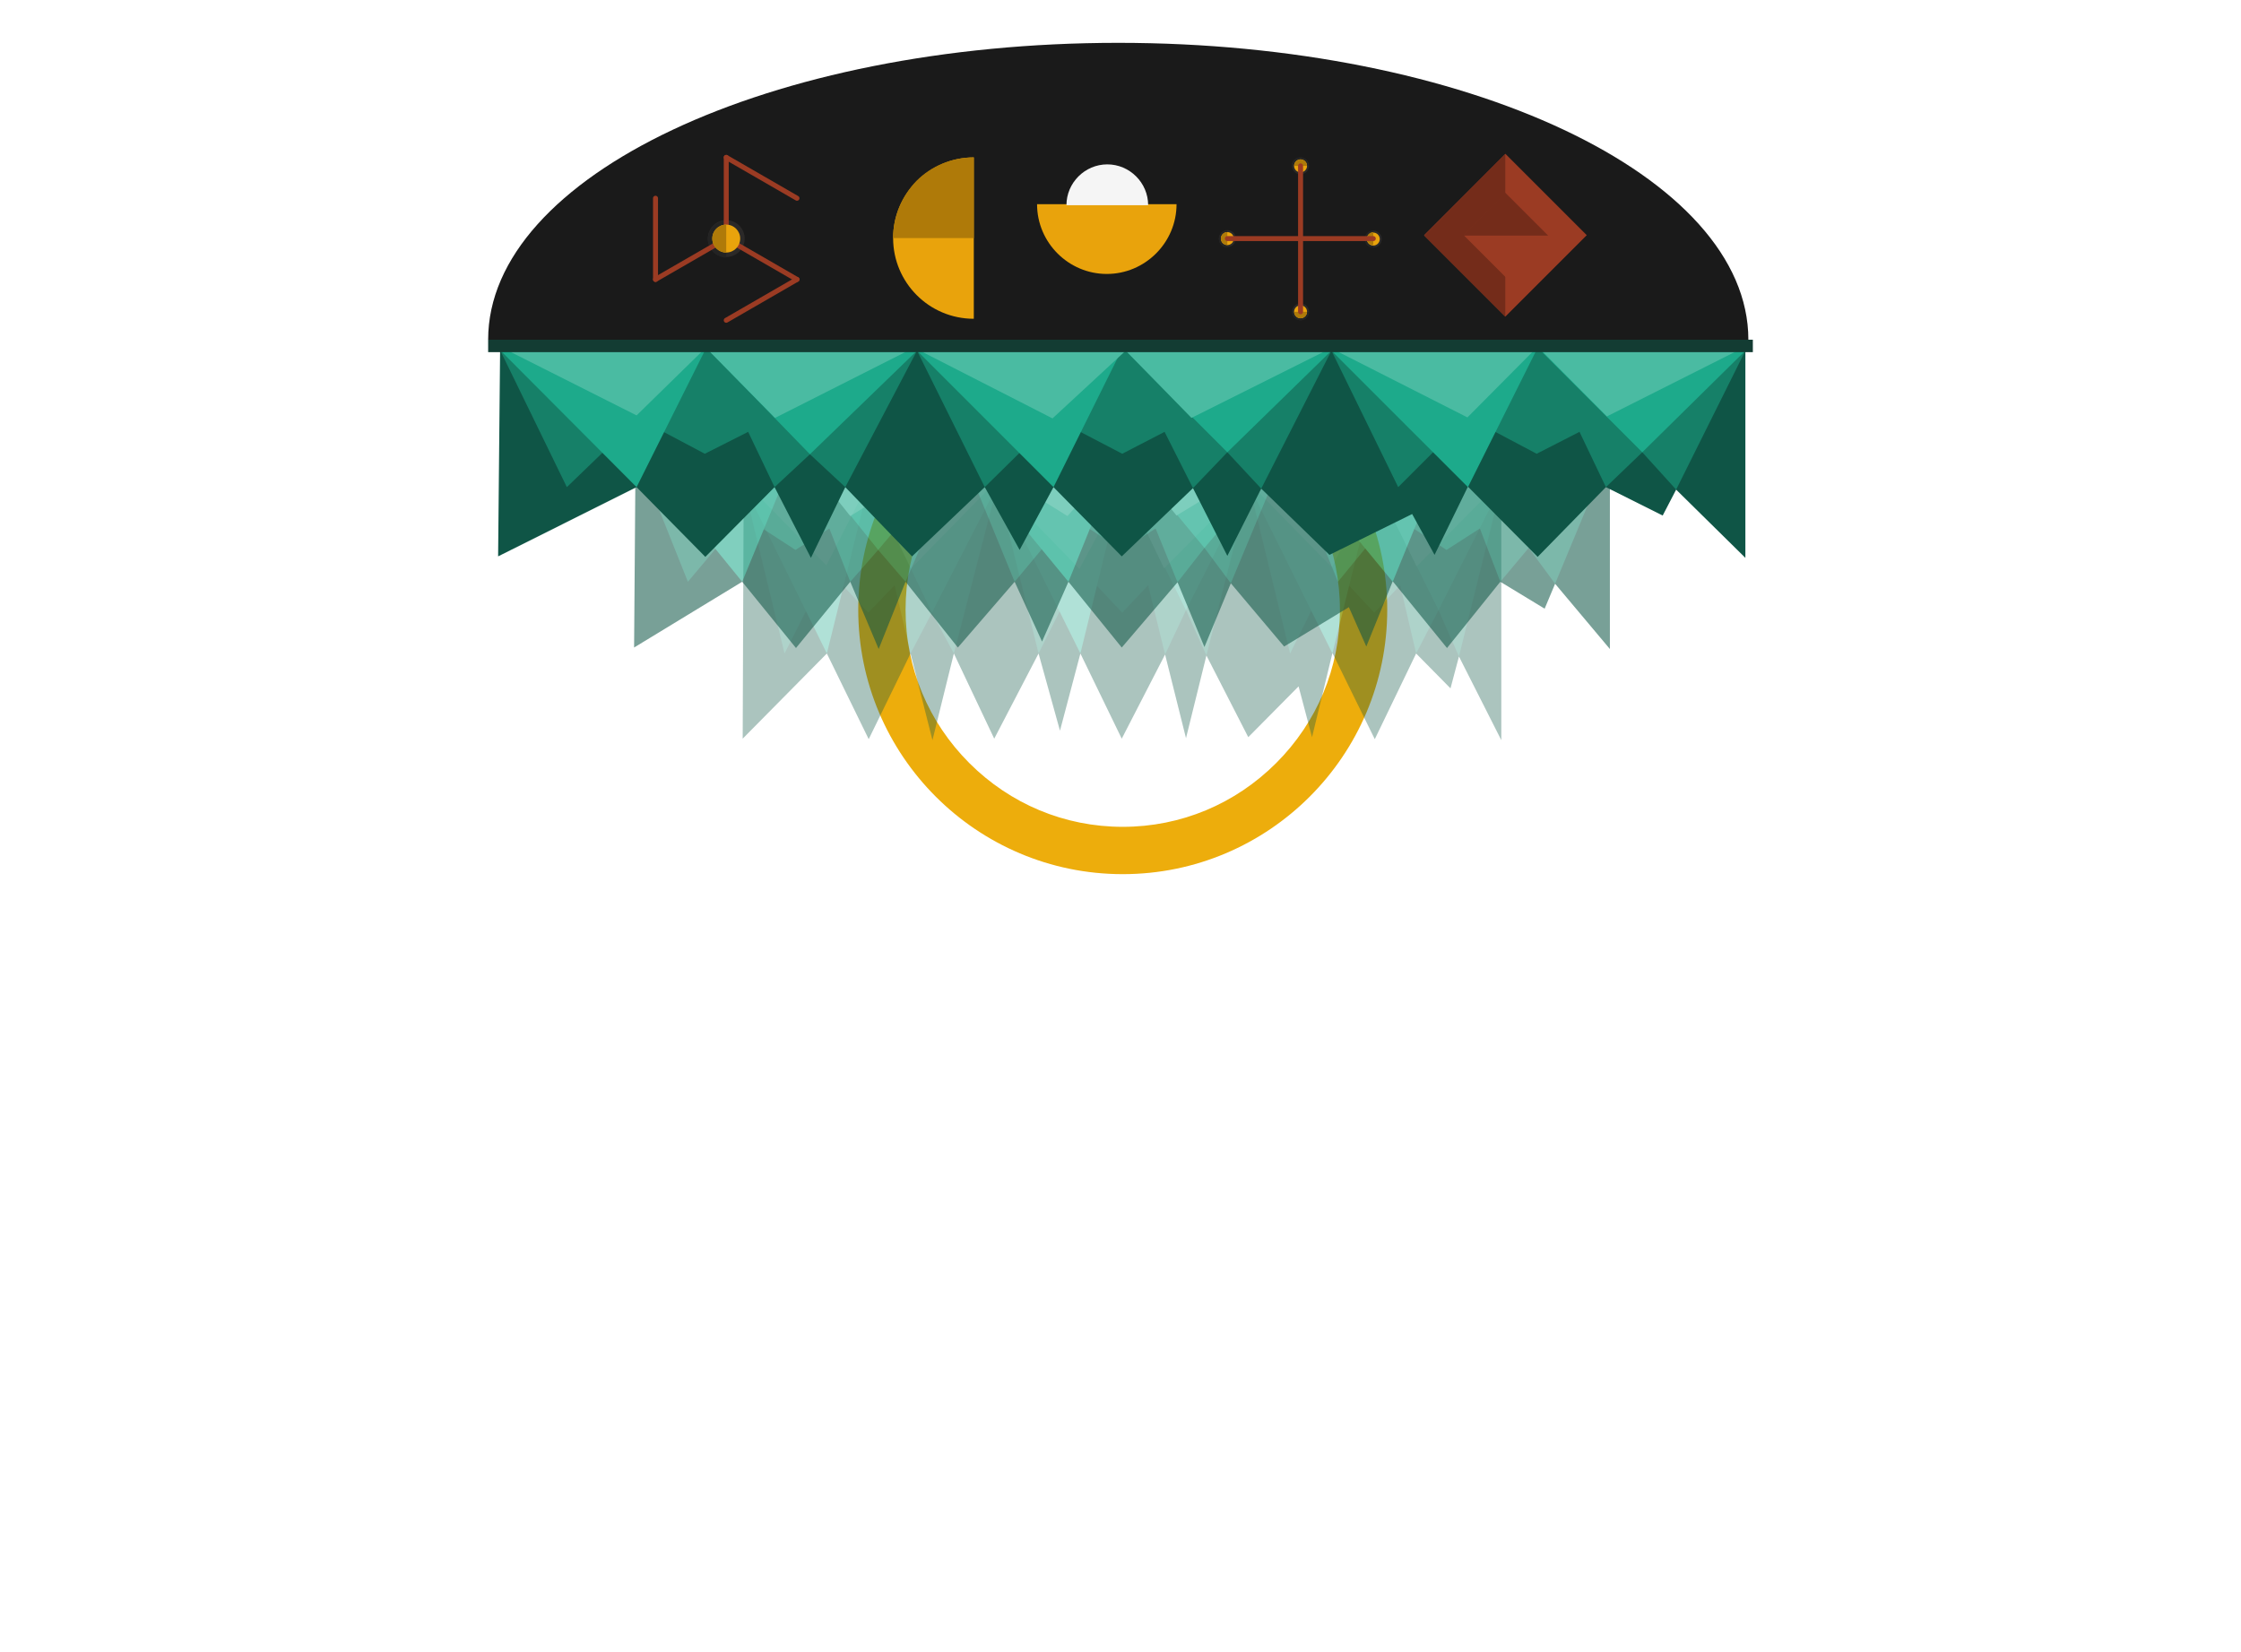 <?xml version="1.0" encoding="iso-8859-1"?>
<!-- Generator: Adobe Illustrator 19.2.1, SVG Export Plug-In . SVG Version: 6.00 Build 0)  -->
<svg version="1.1" id="Layer_1" xmlns="http://www.w3.org/2000/svg" xmlns:xlink="http://www.w3.org/1999/xlink" x="0px" y="0px"
	 viewBox="0 0 449.9 331.7" enable-background="new 0 0 449.9 331.7" xml:space="preserve">
<g>
	<path id="XMLID_61_" fill="#1A1A1A" d="M98,68.2c0-32.9,56.6-59.6,126.5-59.6S351,35.3,351,68.2"/>
	<g id="XMLID_28_">
		<g id="XMLID_15_">
			<circle id="XMLID_26_" fill="#2B2928" cx="145.8" cy="47.9" r="3.7"/>
			<path id="XMLID_25_" fill="#232323" d="M145.8,51.7c-2,0-3.7-1.7-3.7-3.7s1.7-3.7,3.7-3.7"/>
		</g>
		<g id="XMLID_3_">
			
				<line id="XMLID_13_" fill="none" stroke="#9B3B23" stroke-linecap="round" stroke-miterlimit="10" x1="145.8" y1="47.9" x2="131.6" y2="56.1"/>
			
				<line id="XMLID_12_" fill="none" stroke="#9B3B23" stroke-linecap="round" stroke-miterlimit="10" x1="160" y1="56.1" x2="145.8" y2="47.9"/>
			
				<line id="XMLID_11_" fill="none" stroke="#9B3B23" stroke-linecap="round" stroke-miterlimit="10" x1="145.8" y1="31.6" x2="145.8" y2="47.9"/>
			
				<line id="XMLID_8_" fill="none" stroke="#9B3B23" stroke-linecap="round" stroke-miterlimit="10" x1="160" y1="56.1" x2="145.8" y2="64.3"/>
			
				<line id="XMLID_6_" fill="none" stroke="#9B3B23" stroke-linecap="round" stroke-miterlimit="10" x1="145.8" y1="31.6" x2="160" y2="39.8"/>
			
				<line id="XMLID_5_" fill="none" stroke="#9B3B23" stroke-linecap="round" stroke-miterlimit="10" x1="131.6" y1="56.1" x2="131.6" y2="39.8"/>
		</g>
		<g id="XMLID_9_">
			<circle id="XMLID_7_" fill="#E9A30C" cx="145.8" cy="47.9" r="2.8"/>
			<path id="XMLID_10_" fill="#AF7A09" d="M145.8,50.7c-1.5,0-2.8-1.2-2.8-2.8s1.2-2.8,2.8-2.8"/>
		</g>
	</g>
	<path id="lone-circle_2_" fill="#EDAD0C" d="M225.4,78.8c11.6,0,22.6,4.6,30.8,12.8c8.2,8.2,12.8,19.1,12.8,30.8
		s-4.6,22.6-12.8,30.8c-8.2,8.2-19.1,12.8-30.8,12.8s-22.6-4.6-30.8-12.8c-8.2-8.2-12.8-19.1-12.8-30.8s4.6-22.6,12.8-30.8
		S213.8,78.8,225.4,78.8 M225.4,69.3c-29.3,0-53.1,23.8-53.1,53.1s23.8,53.1,53.1,53.1s53.1-23.8,53.1-53.1S254.7,69.3,225.4,69.3
		L225.4,69.3z"/>
	<path id="XMLID_53_" fill="#E9A30C" d="M195.5,64c-9,0-16.2-7.3-16.2-16.2s7.3-16.2,16.2-16.2V64z"/>
	<g opacity="0.35">
		<polygon id="XMLID_70_" fill="#0F5546" points="301.4,97.5 301.4,148.6 292.9,131.8 291.2,138.2 284.3,131.2 276,148.4 
			267.5,131.1 263.4,148 260.7,137.8 250.6,148 242.2,131.6 238.1,148.2 233.9,131.4 225.2,148.3 216.9,131.2 212.8,146.7 
			208.5,131.2 199.6,148.3 191.5,131.2 187.2,148.6 182.8,131.2 174.4,148.4 166,131.2 149.1,148.3 149.3,97.3 		"/>
		<polygon id="XMLID_69_" fill="#168068" points="301.4,97.5 292.9,131.8 288.8,122.5 284.3,131.2 281.1,117.5 275.9,123 267.5,114 
			259,131.2 250.8,97.5 242.2,131.6 238.1,122.5 233.9,131.4 230.5,117.5 225.3,123 217,114.2 208.5,131.2 200.2,97.5 191.5,131.2 
			187.1,123 182.8,131.2 179.6,117.5 174.3,123 166.1,114.2 157.5,131.2 149.3,97.3 		"/>
		<polygon id="XMLID_68_" fill="#1DAA8B" points="301.4,97.5 288.8,122.5 276,96.7 267.5,131.2 250.8,97.5 238.1,122.5 225.3,96.8 
			216.9,131.2 200.2,97.5 187.1,123 174.5,96.8 166,131.2 149.3,97.3 		"/>
		<polygon id="XMLID_67_" fill="#4ABBA2" points="301.4,96.5 284.4,113.7 276,96.5 267.4,113.9 250.8,96.9 233.7,114.1 225.7,97.5 
			216.7,114.2 199.8,96.8 182.9,114.1 174.4,96.8 165.9,113.5 149.3,96.5 		"/>
	</g>
	<g opacity="0.56">
		<polygon id="XMLID_66_" fill="#0F5546" points="323.2,90.7 323.2,130.3 312.2,117.2 310.1,122.2 301.2,116.8 290.5,130.1 
			279.6,116.7 274.3,129.8 270.8,121.9 257.8,129.8 247.1,117.1 241.8,129.9 236.4,116.9 225.2,130 214.5,116.8 209.2,128.8 
			203.7,116.8 192.3,130 181.8,116.8 176.4,130.3 170.7,116.8 159.8,130.1 149,116.8 127.3,130 127.6,90.5 		"/>
		<polygon id="XMLID_65_" fill="#168068" points="323.2,90.7 312.2,117.2 306.9,110 301.2,116.8 297.1,106.1 290.4,110.4 
			279.6,103.4 268.6,116.8 258.1,90.7 247.1,117.1 241.8,110 236.4,116.9 232,106.1 225.3,110.4 214.7,103.6 203.7,116.8 193,90.7 
			181.8,116.8 176.3,110.4 170.7,116.8 166.5,106.1 159.7,110.4 149.2,103.6 138.1,116.8 127.6,90.5 		"/>
		<polygon id="XMLID_64_" fill="#1DAA8B" points="323.2,90.7 306.9,110 290.5,90.1 279.6,116.8 258.1,90.7 241.8,110 225.3,90.1 
			214.5,116.8 193,90.7 176.3,110.4 160,90.1 149,116.8 127.6,90.5 		"/>
		<polygon id="XMLID_62_" fill="#4ABBA2" points="323.2,89.9 301.4,103.2 290.5,89.9 279.5,103.4 258.1,90.2 236.2,103.5 
			225.9,90.7 214.3,103.6 192.6,90.1 170.7,103.6 159.9,90.1 149,103.1 127.6,89.9 		"/>
	</g>
	<path id="XMLID_59_" fill="#E9A30C" d="M236.2,41c0,7.7-6.3,14-14,14s-14-6.3-14-14H236.2z"/>
	<path id="XMLID_56_" fill="#F5F5F5" d="M214.1,41.2c0-4.5,3.7-8.2,8.2-8.2s8.2,3.7,8.2,8.2H214.1z"/>
	<g id="XMLID_60_">
		<g id="XMLID_161_">
			<circle id="XMLID_163_" fill="#2B2928" cx="261.1" cy="62.6" r="1.7"/>
			<path id="XMLID_162_" fill="#232323" d="M262.8,62.6c0,1-0.8,1.7-1.7,1.7c-1,0-1.7-0.8-1.7-1.7"/>
		</g>
		<g id="XMLID_158_">
			<circle id="XMLID_160_" fill="#E9A30C" cx="261.1" cy="62.6" r="1.3"/>
			<path id="XMLID_159_" fill="#AF7A09" d="M262.4,62.6c0,0.7-0.6,1.3-1.3,1.3c-0.7,0-1.3-0.6-1.3-1.3"/>
		</g>
		<g id="XMLID_180_">
			<circle id="XMLID_182_" fill="#2B2928" cx="275.7" cy="48" r="1.7"/>
			<path id="XMLID_181_" fill="#232323" d="M275.7,49.7c-1,0-1.7-0.8-1.7-1.7s0.8-1.7,1.7-1.7"/>
		</g>
		<g id="XMLID_177_">
			<circle id="XMLID_179_" fill="#E9A30C" cx="275.7" cy="48" r="1.3"/>
			<path id="XMLID_178_" fill="#AF7A09" d="M275.7,49.2c-0.7,0-1.3-0.6-1.3-1.3c0-0.7,0.6-1.3,1.3-1.3"/>
		</g>
		<g id="XMLID_186_">
			<circle id="XMLID_188_" fill="#2B2928" cx="246.4" cy="47.9" r="1.7"/>
			<path id="XMLID_187_" fill="#232323" d="M246.4,49.7c-1,0-1.7-0.8-1.7-1.7c0-1,0.8-1.7,1.7-1.7"/>
		</g>
		<g id="XMLID_183_">
			<circle id="XMLID_185_" fill="#E9A30C" cx="246.4" cy="47.9" r="1.3"/>
			<path id="XMLID_184_" fill="#AF7A09" d="M246.4,49.2c-0.7,0-1.3-0.6-1.3-1.3c0-0.7,0.6-1.3,1.3-1.3"/>
		</g>
		<g id="XMLID_192_">
			<circle id="XMLID_194_" fill="#2B2928" cx="261.1" cy="33.3" r="1.7"/>
			<path id="XMLID_193_" fill="#232323" d="M259.3,33.3c0-1,0.8-1.7,1.7-1.7c1,0,1.7,0.8,1.7,1.7"/>
		</g>
		<g id="XMLID_189_">
			<circle id="XMLID_191_" fill="#E9A30C" cx="261.1" cy="33.3" r="1.3"/>
			<path id="XMLID_190_" fill="#AF7A09" d="M259.8,33.3c0-0.7,0.6-1.3,1.3-1.3c0.7,0,1.3,0.6,1.3,1.3"/>
		</g>
		<g id="XMLID_129_">
			
				<line id="XMLID_131_" fill="none" stroke="#9B3B23" stroke-linecap="round" stroke-miterlimit="10" x1="275.7" y1="47.9" x2="246.4" y2="47.9"/>
			
				<line id="XMLID_130_" fill="none" stroke="#9B3B23" stroke-linecap="round" stroke-miterlimit="10" x1="261.1" y1="62.6" x2="261.1" y2="33.3"/>
		</g>
	</g>
	<g>
		<polygon id="XMLID_683_" fill="#0F5546" points="350.4,70.4 350.4,112 336.5,98.3 333.8,103.5 322.4,97.8 308.7,111.8 294.7,97.7 
			288,111.4 283.5,103.2 266.9,111.4 253.2,98.1 246.4,111.6 239.5,98 225.2,111.7 211.5,97.8 204.7,110.4 197.7,97.8 183.1,111.7 
			169.7,97.8 162.8,112 155.5,97.8 141.6,111.8 127.8,97.8 100,111.7 100.4,70.3 		"/>
		<polygon id="XMLID_682_" fill="#168068" points="350.4,70.4 336.5,98.3 329.7,90.8 322.4,97.8 317.1,86.7 308.5,91.1 294.7,83.8 
			280.7,97.8 267.3,70.4 253.2,98.1 246.4,90.8 239.5,98 233.8,86.7 225.3,91.1 211.7,84 197.7,97.8 184.1,70.4 169.7,97.8 
			162.6,91.2 155.5,97.8 150.2,86.7 141.5,91.1 128.1,84 113.8,97.8 100.4,70.3 		"/>
		<polygon id="XMLID_678_" fill="#1DAA8B" points="350.4,70.4 329.7,90.8 308.7,69.8 294.7,97.8 267.3,70.4 246.4,90.8 225.4,69.8 
			211.5,97.8 184.1,70.4 162.6,91.2 141.8,69.8 127.8,97.8 100.4,70.3 		"/>
		<polygon id="XMLID_677_" fill="#4ABBA2" points="350.4,69.6 322.6,83.6 308.7,69.6 294.6,83.8 267.2,69.9 239.2,83.9 226,70.4 
			211.3,84 183.5,69.8 155.6,83.9 141.7,69.8 127.8,83.4 100.4,69.6 		"/>
	</g>
	<path id="XMLID_54_" fill="#AF7A09" d="M179.3,47.8c0-4.5,1.8-8.5,4.7-11.5c2.9-2.9,7-4.7,11.5-4.7v16.2"/>
	<rect id="XMLID_137_" x="98" y="68.2" fill="#133C33" width="253.9" height="2.5"/>
	<g id="XMLID_55_">
		
			<rect id="XMLID_50_" x="290.7" y="35.7" transform="matrix(0.707 0.707 -0.707 0.707 121.94 -199.878)" fill="#9B3B23" width="23.1" height="23.1"/>
		<polyline id="XMLID_57_" fill="#742C1A" points="302.2,63.6 285.9,47.3 302.2,30.9 		"/>
	</g>
	<g id="XMLID_58_">
		
			<rect id="XMLID_139_" x="296.2" y="41.2" transform="matrix(-0.707 0.707 -0.707 -0.707 549.377 -133.049)" fill="#9B3B23" width="12" height="12"/>
		<polyline id="XMLID_138_" fill="#742C1A" points="293.7,47.3 302.2,38.7 310.8,47.3 		"/>
	</g>
</g>
</svg>
